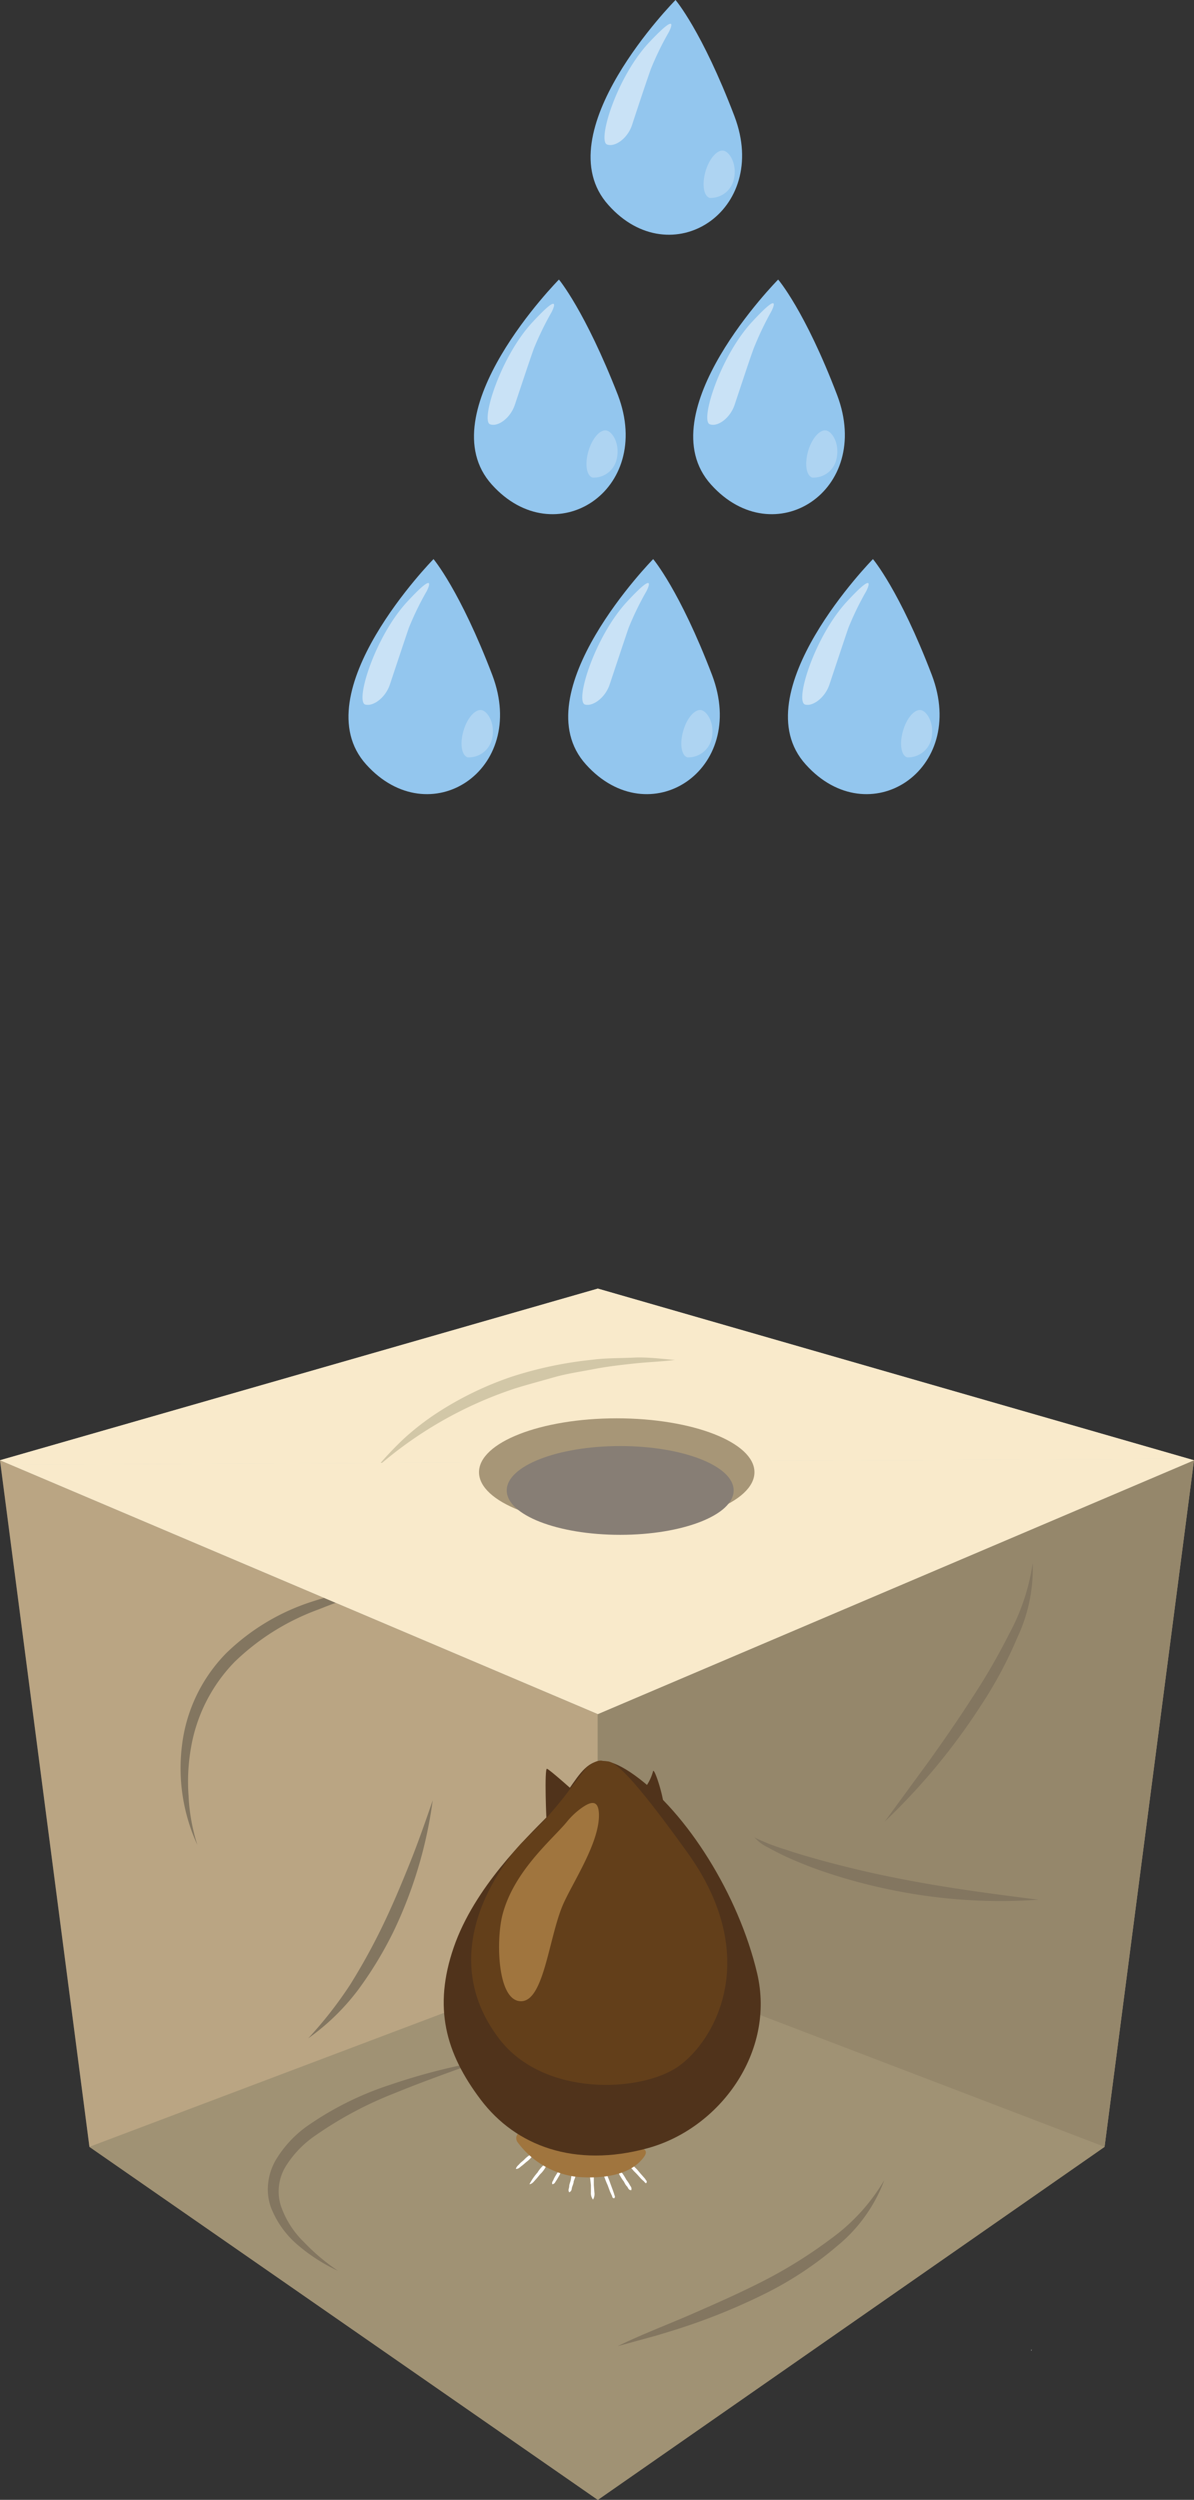 <?xml version="1.0" encoding="UTF-8"?>
<svg xmlns="http://www.w3.org/2000/svg" viewBox="0 0 106.81 223.56">
  <rect x="0" y="0" width="106.81" height="223.56" fill="#333333" stroke="none"/>
  <defs>
    <style>.cls-1{fill:#93c6ee;}.cls-2{fill:#c9e2f6;}.cls-3{fill:#aed4f2;}.cls-4{fill:#a8a7a8;}.cls-5{fill:#a79677;}.cls-6{fill:#bfaa86;}.cls-7{fill:#95876b;}.cls-8{fill:#af997c;opacity:0.25;}.cls-9{fill:#a09274;}.cls-10{fill:#837660;}.cls-11{fill:#e3e0c9;}.cls-12{fill:#f9eacb;}.cls-13{fill:#d2c7a7;}.cls-14{fill:#877e75;}.cls-15{fill:#fff;}.cls-16{fill:#a0753e;}.cls-17{fill:#50331b;}.cls-18{fill:#633f1a;}.cls-19{fill:none;}</style>
  </defs>
  <g id="Слой_2" data-name="Слой 2">
    <g id="Слой_1-2" data-name="Слой 1">
      <path class="cls-1" d="M38.78,50S27,62,32.76,68.37c5.63,6.26,14.52.56,11.28-8C41.14,52.78,38.78,50,38.78,50Z"></path>
      <path class="cls-2" d="M34.88,61.21c.41-1.23,1.33-4,1.69-5.05a26.53,26.53,0,0,1,1.6-3.29s1.13-2.16-1.74.94S31.78,62.62,32.65,63C33.35,63.22,34.48,62.42,34.88,61.21Z"></path>
      <path class="cls-3" d="M41.47,65.33c-.35,1.16-.18,2.24.37,2.4A2.14,2.14,0,0,0,44,66.14c.35-1.38-.35-2.51-.9-2.63S41.81,64.16,41.47,65.33Z"></path>
      <path class="cls-1" d="M58.43,50S46.65,62,52.42,68.37c5.63,6.26,14.52.56,11.28-8C60.8,52.78,58.43,50,58.43,50Z"></path>
      <path class="cls-2" d="M54.54,61.21c.41-1.23,1.33-4,1.69-5.05a26.53,26.53,0,0,1,1.6-3.29s1.13-2.16-1.74.94S51.44,62.62,52.31,63C53,63.22,54.14,62.42,54.54,61.21Z"></path>
      <path class="cls-3" d="M61.13,65.33c-.35,1.16-.18,2.24.36,2.4a2.14,2.14,0,0,0,2.15-1.59c.35-1.38-.35-2.51-.9-2.63S61.47,64.16,61.13,65.33Z"></path>
      <path class="cls-1" d="M78.09,50S66.3,62,72.08,68.37c5.62,6.26,14.52.56,11.28-8C80.46,52.78,78.09,50,78.09,50Z"></path>
      <path class="cls-2" d="M74.2,61.21c.41-1.23,1.33-4,1.69-5.05a26.53,26.53,0,0,1,1.6-3.29s1.12-2.16-1.74.94S71.1,62.62,72,63C72.67,63.22,73.8,62.42,74.2,61.21Z"></path>
      <path class="cls-3" d="M80.79,65.33c-.35,1.16-.18,2.24.36,2.4a2.14,2.14,0,0,0,2.15-1.59c.34-1.38-.35-2.51-.9-2.63S81.13,64.16,80.79,65.33Z"></path>
      <path class="cls-1" d="M50,25s-11.79,11.92-6,18.34c5.62,6.25,14.52.55,11.28-8C52.32,27.76,50,25,50,25Z"></path>
      <path class="cls-2" d="M46.06,36.19c.41-1.22,1.33-4,1.69-5a27.34,27.34,0,0,1,1.6-3.29s1.12-2.16-1.74.94S43,37.61,43.83,37.94C44.53,38.21,45.66,37.4,46.06,36.19Z"></path>
      <path class="cls-3" d="M52.65,40.31c-.35,1.17-.19,2.24.36,2.4a2.1,2.1,0,0,0,2.14-1.59c.35-1.38-.34-2.5-.89-2.62S53,39.15,52.65,40.31Z"></path>
      <path class="cls-1" d="M69.61,25s-11.79,11.92-6,18.34c5.62,6.25,14.51.55,11.28-8C72,27.76,69.61,25,69.61,25Z"></path>
      <path class="cls-2" d="M65.72,36.19c.41-1.22,1.32-4,1.69-5A27.89,27.89,0,0,1,69,27.85s1.13-2.16-1.73.94-4.65,8.82-3.78,9.15C64.19,38.21,65.32,37.4,65.72,36.19Z"></path>
      <path class="cls-3" d="M72.3,40.31c-.34,1.17-.18,2.24.37,2.4a2.1,2.1,0,0,0,2.14-1.59c.35-1.38-.34-2.5-.89-2.62S72.65,39.15,72.3,40.31Z"></path>
      <path class="cls-1" d="M60.43,0s-11.79,11.92-6,18.34C60,24.6,68.93,18.9,65.7,10.39,62.79,2.75,60.43,0,60.43,0Z"></path>
      <path class="cls-2" d="M56.54,11.18c.4-1.23,1.32-4,1.68-5a26.53,26.53,0,0,1,1.6-3.29S61,.68,58.08,3.78s-4.65,8.81-3.78,9.14C55,13.19,56.14,12.39,56.54,11.18Z"></path>
      <path class="cls-3" d="M63.12,15.3c-.34,1.16-.18,2.24.37,2.4a2.13,2.13,0,0,0,2.14-1.6c.35-1.37-.34-2.5-.89-2.62S63.47,14.13,63.12,15.3Z"></path>
      <polygon class="cls-4" points="92.25 210.24 92.31 210.14 92.22 210.14 92.25 210.24"></polygon>
      <polygon class="cls-5" points="53.48 153.29 106.81 130.59 98.81 191.99 53.48 223.56 53.48 153.29"></polygon>
      <polygon class="cls-6" points="8 191.99 0 130.59 53.48 153.29 53.48 223.56 8 191.99"></polygon>
      <polygon class="cls-7" points="53.48 153.29 106.81 130.59 98.81 191.99 53.48 223.56 53.48 153.29"></polygon>
      <polygon class="cls-8" points="8 191.99 0 130.59 53.48 153.29 53.48 223.56 8 191.99"></polygon>
      <polygon class="cls-9" points="53.48 223.56 8 191.99 53.69 174.73 98.81 191.99 53.48 223.56"></polygon>
      <path class="cls-10" d="M17.66,165a16.41,16.41,0,0,1-1.38-8.9,14.14,14.14,0,0,1,3.95-8.25,19.57,19.57,0,0,1,7.85-4.67A33.44,33.44,0,0,1,37,141.59c-.73.17-1.47.32-2.2.46s-1.45.37-2.17.55-1.43.41-2.15.61-1.4.5-2.09.76A21.22,21.22,0,0,0,21,148.61a14.48,14.48,0,0,0-3.9,7.61,17.43,17.43,0,0,0-.23,4.39A16.87,16.87,0,0,0,17.66,165Z"></path>
      <path class="cls-10" d="M67.36,164.15c.14.23.44.31.68.43l.76.32c.51.19,1,.37,1.55.53,1,.35,2.1.65,3.15.95,2.12.57,4.25,1.09,6.39,1.51,4.3.88,8.64,1.45,13,2A48.34,48.34,0,0,1,79.68,169a48.91,48.91,0,0,1-6.43-1.77q-1.57-.56-3.09-1.26c-.51-.25-1-.5-1.49-.77A3.63,3.63,0,0,1,67.36,164.15Z"></path>
      <path class="cls-10" d="M38.71,161a39.08,39.08,0,0,1-3.53,11.78A33.84,33.84,0,0,1,32,178a20.25,20.25,0,0,1-4.43,4.29,36.25,36.25,0,0,0,3.74-4.78,55.49,55.49,0,0,0,2.92-5.29c.88-1.82,1.66-3.68,2.42-5.57S38.06,162.89,38.71,161Z"></path>
      <path class="cls-10" d="M55.25,209.82c2.18-1.07,4.43-1.91,6.63-2.87s4.37-1.92,6.48-3a42,42,0,0,0,6-3.76,17.24,17.24,0,0,0,4.75-5.23,13.85,13.85,0,0,1-4.21,5.89,31.5,31.5,0,0,1-6.06,4.07,55.16,55.16,0,0,1-6.68,2.85c-1.14.4-2.3.76-3.45,1.1Z"></path>
      <path class="cls-10" d="M30.24,203.08a15.54,15.54,0,0,1-3.46-2.19,8.47,8.47,0,0,1-2.5-3.37,4.77,4.77,0,0,1-.3-2.19,5.37,5.37,0,0,1,.66-2.11,10.05,10.05,0,0,1,2.89-3.12,28.24,28.24,0,0,1,7.38-3.66,55.61,55.61,0,0,1,7.9-2.06c-2.56.92-5.11,1.83-7.6,2.85a33.8,33.8,0,0,0-7,3.75,9.29,9.29,0,0,0-2.64,2.74,4.3,4.3,0,0,0-.45,3.53,8.24,8.24,0,0,0,2.06,3.25A18.32,18.32,0,0,0,30.24,203.08Z"></path>
      <path class="cls-10" d="M79.14,162.91l4-5.47c1.3-1.82,2.58-3.67,3.79-5.55a57.45,57.45,0,0,0,3.35-5.78,19,19,0,0,0,2.1-6.32A14.42,14.42,0,0,1,91,146.46a37.06,37.06,0,0,1-3.21,6A56.73,56.73,0,0,1,79.14,162.91Z"></path>
      <polygon class="cls-4" points="51.53 188.08 51.58 187.99 51.49 187.98 51.53 188.08"></polygon>
      <polygon class="cls-11" points="53.48 115.24 106.81 130.59 53.48 153.29 0 130.59 53.48 115.24"></polygon>
      <polygon class="cls-12" points="53.48 115.24 0 130.59 0.94 130.99 106.31 130.45 53.48 115.24"></polygon>
      <path class="cls-13" d="M33.61,131.34a30.52,30.52,0,0,1,2.53-2.69,23.32,23.32,0,0,1,2.94-2.28,29.57,29.57,0,0,1,6.69-3.25A34.83,34.83,0,0,1,53,121.6c1.22-.16,2.47-.13,3.69-.19s2.47.11,3.69.21c-1.23.15-2.45.19-3.66.32s-2.42.27-3.61.5-2.39.4-3.55.73-2.33.64-3.49,1a35.8,35.8,0,0,0-12.5,7.18Z"></path>
      <polygon class="cls-12" points="0.94 130.99 53.48 153.29 106.81 130.59 106.31 130.45 0.94 130.99"></polygon>
      <ellipse class="cls-5" cx="55.17" cy="131.66" rx="12.32" ry="4.82"></ellipse>
      <ellipse class="cls-14" cx="55.48" cy="133.29" rx="10.15" ry="3.97"></ellipse>
      <path class="cls-15" d="M47.82,192.51a2.5,2.5,0,0,1-.74.84c-.14.12-.28.25-.43.36s-.26.26-.5.26c.05-.23.21-.32.33-.46s.28-.24.41-.37A2.47,2.47,0,0,1,47.82,192.51Z"></path>
      <path class="cls-15" d="M49,193.35a2.52,2.52,0,0,1-.69,1.1c-.14.17-.27.34-.42.5s-.27.35-.53.39a5.25,5.25,0,0,1,.73-1.06A2.79,2.79,0,0,1,49,193.35Z"></path>
      <path class="cls-15" d="M50.27,193.88a2.34,2.34,0,0,1-.31.8c-.07.12-.14.25-.22.36s-.11.26-.33.3c-.07-.21.07-.29.11-.43a2.64,2.64,0,0,1,.2-.37A2.45,2.45,0,0,1,50.27,193.88Z"></path>
      <path class="cls-15" d="M51.45,194c.17.41,0,.73-.13,1.07,0,.17-.08.34-.14.51s0,.36-.26.48c-.14-.21,0-.36,0-.54s.09-.35.13-.52C51.13,194.62,51.1,194.25,51.45,194Z"></path>
      <path class="cls-15" d="M52.91,194.11a1.16,1.16,0,0,1,.21.64v.65l.05.65a1,1,0,0,1-.12.66.94.94,0,0,1-.19-.64l0-.65-.07-.65A1.15,1.15,0,0,1,52.91,194.11Z"></path>
      <path class="cls-15" d="M54,194.11a1.2,1.2,0,0,1,.37.57,6.62,6.62,0,0,1,.24.62l.23.62.11.32c0,.11.13.18,0,.35-.21,0-.16-.17-.23-.27l-.14-.3-.23-.62a5.73,5.73,0,0,1-.25-.62A1.24,1.24,0,0,1,54,194.11Z"></path>
      <path class="cls-15" d="M55.34,194.11a.91.91,0,0,1,.41.36,4.12,4.12,0,0,1,.27.45,4,4,0,0,1,.29.43c.07.17.24.26.16.52-.26,0-.27-.23-.4-.36s-.19-.29-.28-.44a3.35,3.35,0,0,1-.29-.44A.79.79,0,0,1,55.34,194.11Z"></path>
      <path class="cls-15" d="M56.34,193.53c.26,0,.34.19.48.32a3.6,3.6,0,0,1,.37.41l.37.42.18.21c0,.09.16.11.1.29s-.19-.08-.27-.13l-.21-.19-.37-.41c-.13-.14-.27-.26-.39-.41S56.32,193.8,56.34,193.53Z"></path>
      <path class="cls-16" d="M47.26,190.3s-1.42.35-1,1.22a7.73,7.73,0,0,0,5.38,3.16c2.61.21,4.55-.31,5.59-1.35s.49-1.25-.76-1.36S47.88,190.72,47.26,190.3Z"></path>
      <path class="cls-17" d="M51.57,160.4s-2.4-2.15-2.64-2.22-.07,4.76,0,5.1S51.64,161.17,51.57,160.4Z"></path>
      <path class="cls-17" d="M48.93,162.48c-1.8,1.84-6.49,6.3-8.34,11.67s-.74,9.45,2.41,13.62,8.43,6.11,14.91,4.35,11.48-8.61,9.82-15.65-6.3-14.36-10.93-17.69S52.12,159.22,48.93,162.48Z"></path>
      <path class="cls-18" d="M46.67,164.81s-8.67,8.84-2,17.54c4,5.21,12.7,4.77,16,2.46s7.54-9.78.83-19.13-6.92-8-7.56-8.2-1.54.67-1.54.67-1.5,1.95-1.68,2.21-1.45,1.84-2.3,2.71S46.67,164.81,46.67,164.81Z"></path>
      <path class="cls-16" d="M53.58,162.36c0-1.61-.88-1.13-1.49-.72a6.77,6.77,0,0,0-1.4,1.31c-1.3,1.57-4.75,4.4-5.75,8.33-.57,2.26-.46,7.69,1.67,7.69s2.5-6.07,3.89-8.94C51.46,168,53.57,164.76,53.58,162.36Z"></path>
      <path class="cls-17" d="M57.61,160a4.4,4.4,0,0,0,.8-1.56c.07-.63,1.2,2.91.94,3.5S57.61,160,57.61,160Z"></path>
      <path class="cls-19" d="M46.61,191.54s-1,.4-1.39.58"></path>
    </g>
  </g>
</svg>

